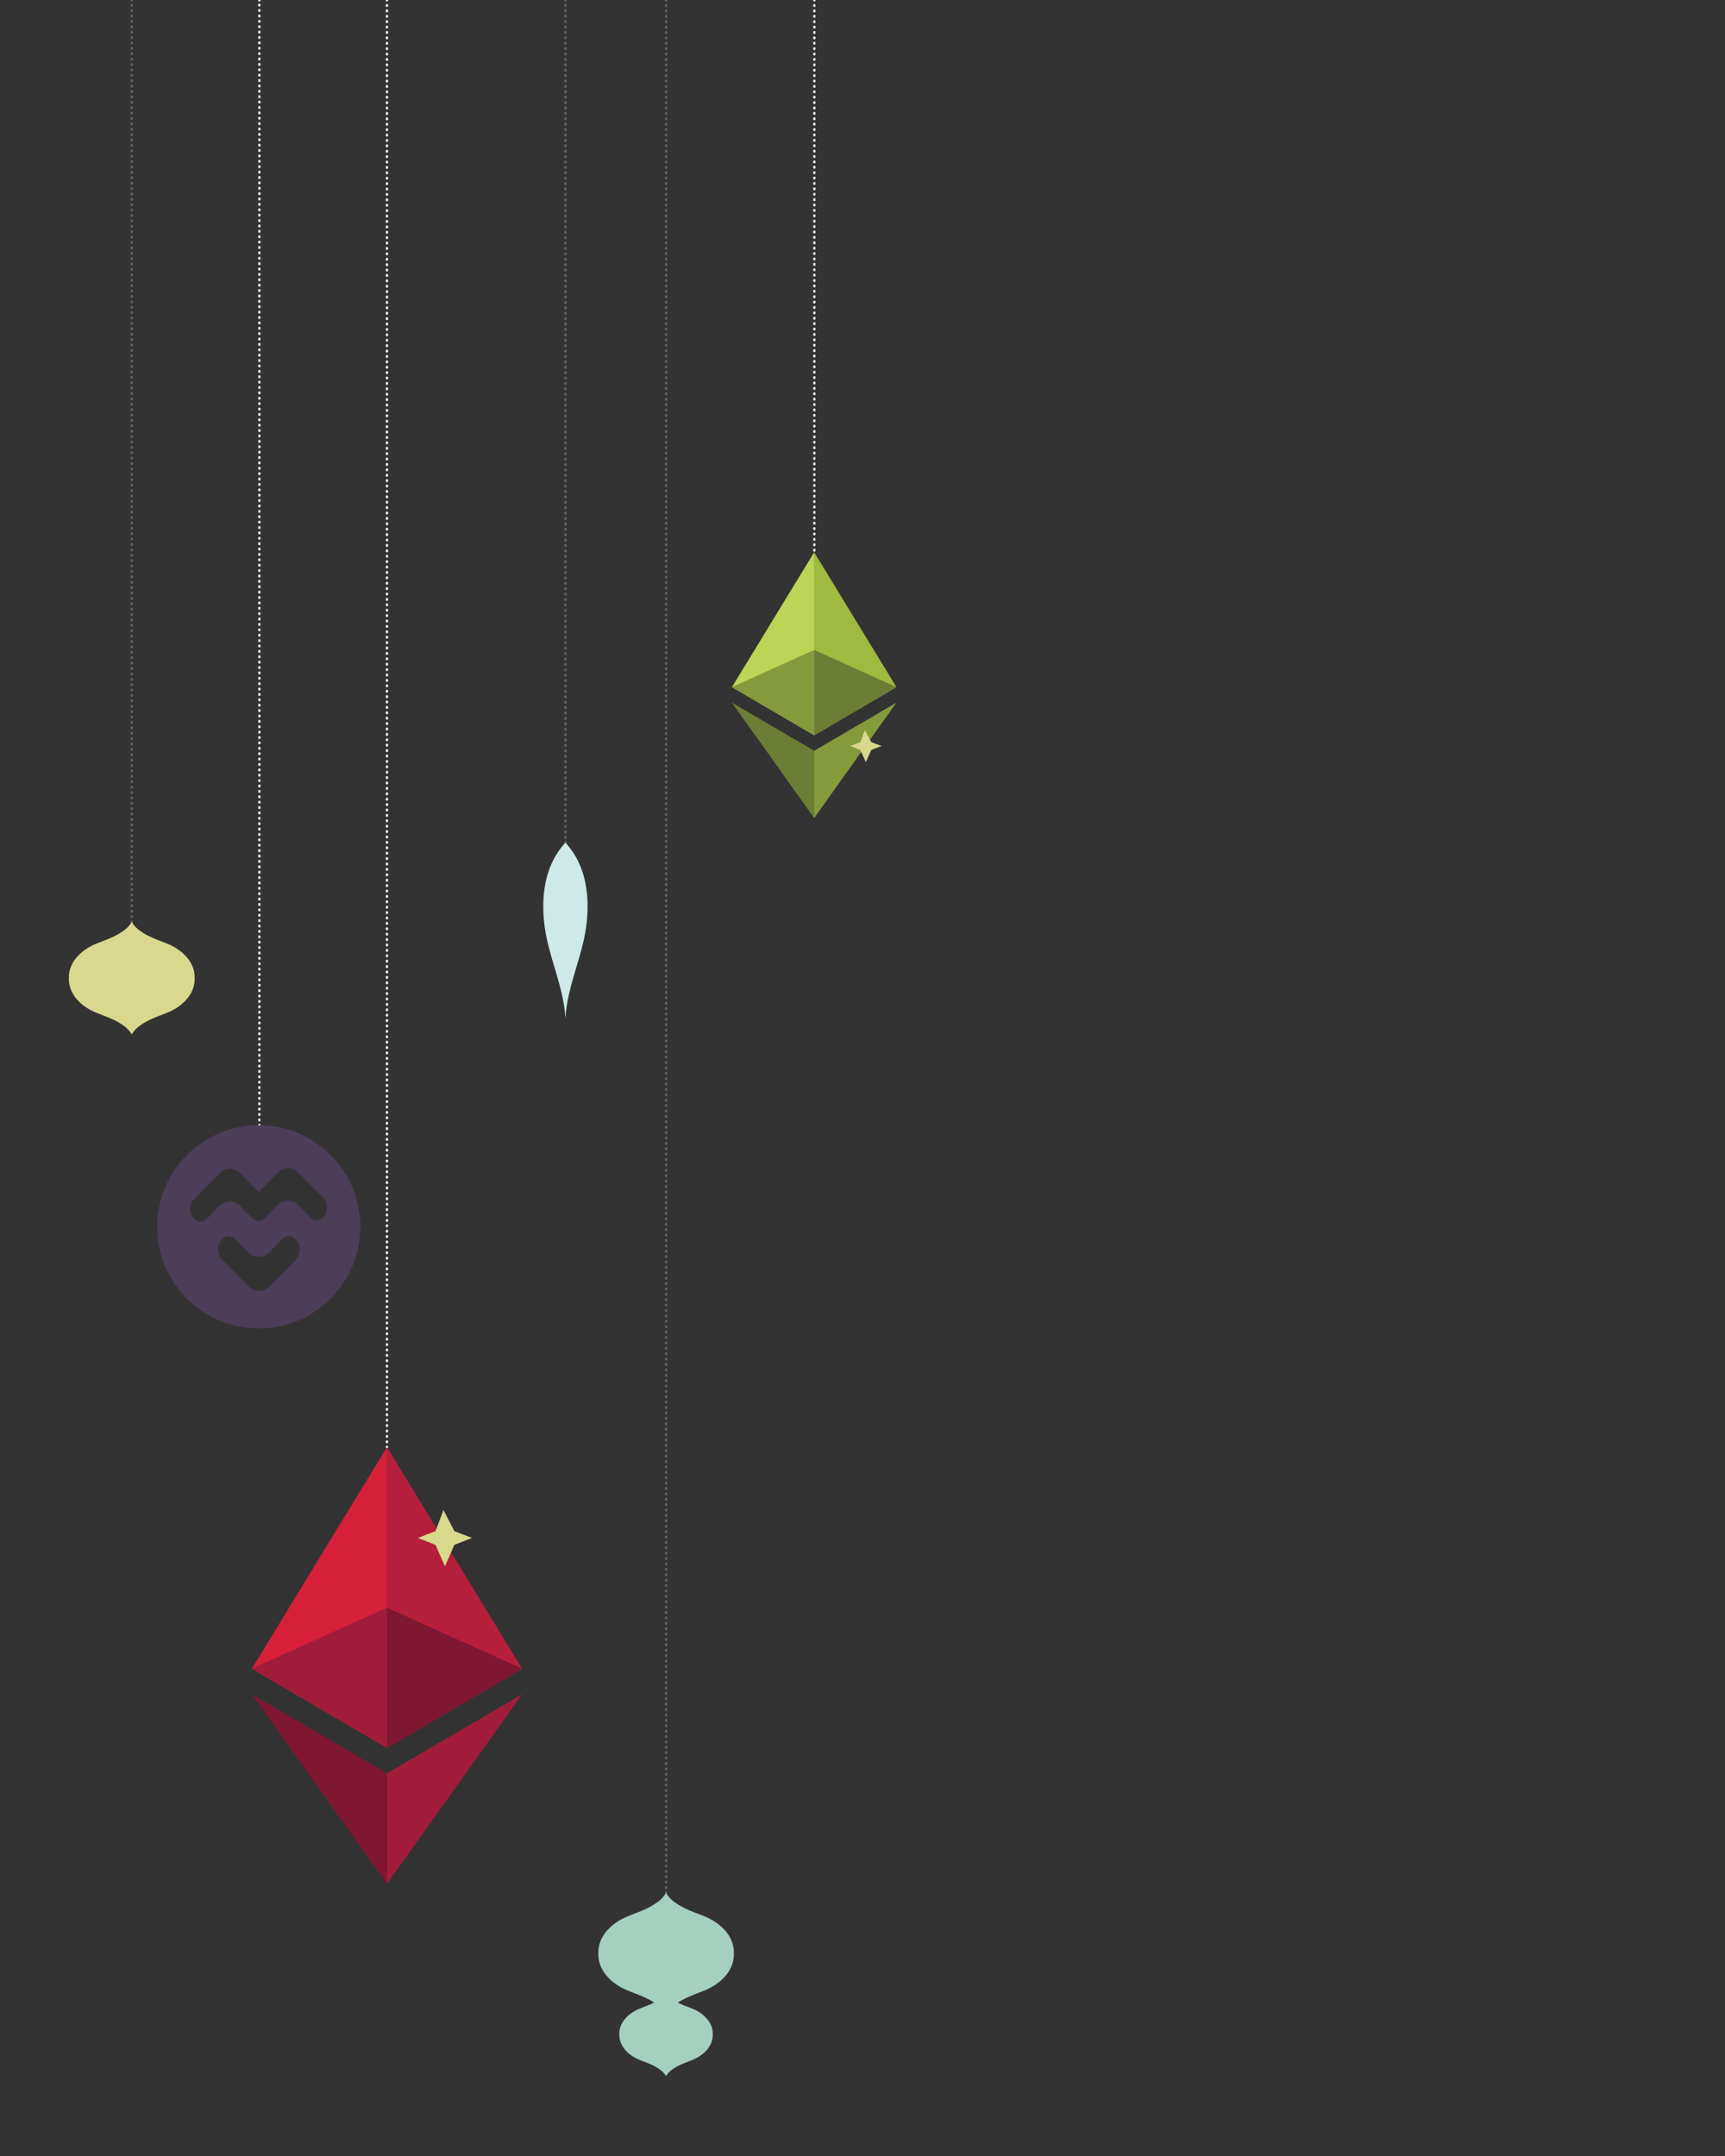 <svg class="home-left" xmlns="http://www.w3.org/2000/svg" viewBox="0 0 720 900">
  <rect x="0" y="0" width="720" height="900" fill="#333333" stroke="none"/>
  <title>home-left</title>
  <g id="orn-1" class="orn">
    <g style="opacity:0.25">
      <line x1="54.99" y1="384.86" x2="54.99" y2="384.73" style="fill:none;stroke:#f1f1f2;stroke-linecap:round;stroke-miterlimit:10" />
      <line x1="54.99" y1="382.73" x2="54.99" y2="1.13" style="fill:none;stroke:#f1f1f2;stroke-linecap:round;stroke-miterlimit:10;stroke-dasharray:0.25,2.001" />
      <line x1="54.99" y1="0.13" x2="54.99" style="fill:none;stroke:#f1f1f2;stroke-linecap:round;stroke-miterlimit:10" />
    </g>
    <path d="M55,384.86a12,12,0,0,0,3.93,4c3.43,2.44,7.24,3.57,11.09,5.16,5.85,2.42,11.43,7.5,11.22,14.32.21,6.82-5.37,11.9-11.22,14.31-3.85,1.59-7.66,2.72-11.09,5.16a12.12,12.12,0,0,0-3.93,4,12.12,12.12,0,0,0-3.93-4c-3.44-2.44-7.25-3.57-11.09-5.16-5.86-2.41-11.43-7.49-11.22-14.31-.21-6.82,5.36-11.9,11.22-14.32,3.84-1.59,7.65-2.72,11.09-5.16A12,12,0,0,0,55,384.86Z" style="fill:#d9d98d" />
  </g>
  <g id="orn-2" class="orn">
    <line x1="108.26" y1="469.73" x2="108.26" y2="469.61" style="fill:none;stroke:#f1f1f2;stroke-linecap:round;stroke-miterlimit:10" />
    <line x1="108.26" y1="467.61" x2="108.26" y2="1.12" style="fill:none;stroke:#f1f1f2;stroke-linecap:round;stroke-miterlimit:10;stroke-dasharray:0.25,1.998" />
    <line x1="108.26" y1="0.13" x2="108.26" style="fill:none;stroke:#f1f1f2;stroke-linecap:round;stroke-miterlimit:10" />
    <path d="M108,469.73a42.4,42.4,0,1,0,42.4,42.4h0A42.4,42.4,0,0,0,108,469.73ZM123.32,526l-10.91,11-.07.07a6.08,6.08,0,0,1-8.59-.07L92.81,526a6.27,6.27,0,0,1,0-8.78h0a3.77,3.77,0,0,1,5.33,0h0l5.53,5.59.07.07a6.09,6.09,0,0,0,8.6-.07l5.53-5.6v-.05a3.79,3.79,0,0,1,5.35.05A6.24,6.24,0,0,1,123.32,526Zm11.47-17.66h0a3.65,3.65,0,0,1-5.15,0h0L124.32,503l-.07-.07a5.87,5.87,0,0,0-8.29.16h0l-5.37,5.44v.05a3.64,3.64,0,0,1-3.33,1,3.54,3.54,0,0,1-1.92-1l-5.34-5.3-.07-.07a5.86,5.86,0,0,0-8.28.16l-5.37,5.44v.05a3.66,3.66,0,0,1-5.16,0,6,6,0,0,1,.08-8.47l10.6-10.75.07-.07a5.87,5.87,0,0,1,8.28,0l7.9,8,8-8.14.07-.07a5.88,5.88,0,0,1,8.29,0l10.42,10.54a6,6,0,0,1,0,8.42Z" style="fill:#4c3d59" />
  </g>
  <g id="orn-3" class="orn">
    <line x1="161.52" y1="604.1" x2="161.52" y2="603.98" style="fill:none;stroke:#f1f1f2;stroke-linecap:round;stroke-miterlimit:10" />
    <line x1="161.52" y1="601.97" x2="161.52" y2="1.13" style="fill:none;stroke:#f1f1f2;stroke-linecap:round;stroke-miterlimit:10;stroke-dasharray:0.25,2.004" />
    <line x1="161.52" y1="0.13" x2="161.52" style="fill:none;stroke:#f1f1f2;stroke-linecap:round;stroke-miterlimit:10" />
    <polygon points="161.52 604.1 161.52 729.64 217.93 696.59 161.52 604.1" style="fill:#b51f3b" />
    <polygon points="161.52 604.1 161.52 729.64 105.11 696.59 161.52 604.1" style="fill:#d61f39" />
    <polygon points="161.52 740.27 161.52 786.39 217.93 707.22 161.52 740.27" style="fill:#a01c3a" />
    <polygon points="161.52 740.27 161.52 786.39 105.11 707.22 161.52 740.27" style="fill:#7f1733" />
    <polygon points="105.11 696.59 161.52 671.07 161.52 729.64 105.11 696.59" style="fill:#a01c3a" />
    <polygon points="217.93 696.59 161.52 671.07 161.52 729.64 217.93 696.59" style="fill:#7f1733" />
    <polygon points="185.1 630.34 181.77 639.17 174.43 641.98 181.77 644.89 185.73 653.83 189.64 644.89 197.04 641.98 189.64 639.17 185.1 630.34" style="fill:#d9d98d" />
  </g>
  <g id="orn-4" class="orn">
    <g style="opacity:0.25">
      <line x1="236.01" y1="351.76" x2="236.01" y2="351.64" style="fill:none;stroke:#f1f1f2;stroke-linecap:round;stroke-miterlimit:10" />
      <line x1="236.01" y1="349.63" x2="236.01" y2="1.13" style="fill:none;stroke:#f1f1f2;stroke-linecap:round;stroke-miterlimit:10;stroke-dasharray:0.251,2.004" />
      <line x1="236.01" y1="0.13" x2="236.01" style="fill:none;stroke:#f1f1f2;stroke-linecap:round;stroke-miterlimit:10" />
    </g>
    <path d="M236,425.62a9.58,9.58,0,0,1,.07-1.42c.93-13,7-24.87,8.64-37.79,1.56-12.21,0-25.28-8.71-34.65-8.7,9.37-10.26,22.44-8.71,34.65,1.64,12.92,7.71,24.79,8.64,37.79A9.58,9.58,0,0,1,236,425.62Z" style="fill:#cdeae8" />
  </g>
  <g id="orn-5" class="orn">
    <g style="opacity:0.25">
      <line x1="278.05" y1="790.17" x2="278.05" y2="790.05" style="fill:none;stroke:#f1f1f2;stroke-linecap:round;stroke-miterlimit:10" />
      <line x1="278.05" y1="788.05" x2="278.05" y2="1.13" style="fill:none;stroke:#f1f1f2;stroke-linecap:round;stroke-miterlimit:10;stroke-dasharray:0.25,2.001" />
      <line x1="278.05" y1="0.13" x2="278.05" style="fill:none;stroke:#f1f1f2;stroke-linecap:round;stroke-miterlimit:10" />
    </g>
    <path d="M306.3,815.44c.22-7.35-5.78-12.82-12.08-15.42-4.14-1.71-8.25-2.92-12-5.55a12.85,12.85,0,0,1-4.22-4.3,13.07,13.07,0,0,1-4.23,4.3c-3.7,2.63-7.8,3.84-11.94,5.55-6.3,2.6-12.31,8.07-12.08,15.42-.23,7.34,5.78,12.81,12.08,15.41,3.87,1.6,7.7,2.81,11.21,5.11-2,1-4.09,1.72-6.2,2.6-4.35,1.79-8.49,5.57-8.34,10.63-.15,5.07,4,8.85,8.34,10.64,2.85,1.18,5.68,2,8.24,3.84a8.82,8.82,0,0,1,2.92,3,8.89,8.89,0,0,1,2.91-3c2.56-1.81,5.39-2.65,8.25-3.83,4.34-1.79,8.49-5.57,8.33-10.64.16-5.06-4-8.84-8.33-10.63-2.12-.88-4.22-1.57-6.21-2.6,3.51-2.3,7.34-3.51,11.22-5.11C300.52,828.25,306.52,822.78,306.3,815.44Z" style="fill:#a5d0bf" />
  </g>
  <g id="orn-6" class="orn">
    <line x1="339.9" y1="231.9" x2="339.9" y2="231.78" style="fill:none;stroke:#f1f1f2;stroke-linecap:round;stroke-miterlimit:10" />
    <line x1="339.9" y1="229.78" x2="339.9" y2="1.13" style="fill:none;stroke:#f1f1f2;stroke-linecap:round;stroke-miterlimit:10;stroke-dasharray:0.25,2.001" />
    <line x1="339.9" y1="0.13" x2="339.9" style="fill:none;stroke:#f1f1f2;stroke-linecap:round;stroke-miterlimit:10" />
    <polygon points="339.83 230.54 339.83 306.94 374.16 286.83 339.83 230.54" style="fill:#a0ba3f" />
    <polygon points="339.83 230.54 339.83 306.94 305.5 286.83 339.83 230.54" style="fill:#bcd556" />
    <polygon points="339.83 313.41 339.83 341.48 374.16 293.3 339.83 313.41" style="fill:#859a3b" />
    <polygon points="339.83 313.41 339.83 341.48 305.5 293.3 339.83 313.41" style="fill:#6c7d35" />
    <polygon points="305.5 286.83 339.83 271.3 339.83 306.94 305.5 286.83" style="fill:#859a3b" />
    <polygon points="374.16 286.83 339.83 271.3 339.83 306.94 374.16 286.83" style="fill:#6c7d35" />
    <polygon points="361.02 304.8 359.09 309.81 354.83 311.41 359.09 313.06 361.39 318.13 363.66 313.06 367.96 311.41 363.66 309.81 361.02 304.8" style="fill:#d9d98d" />
  </g>
</svg>
